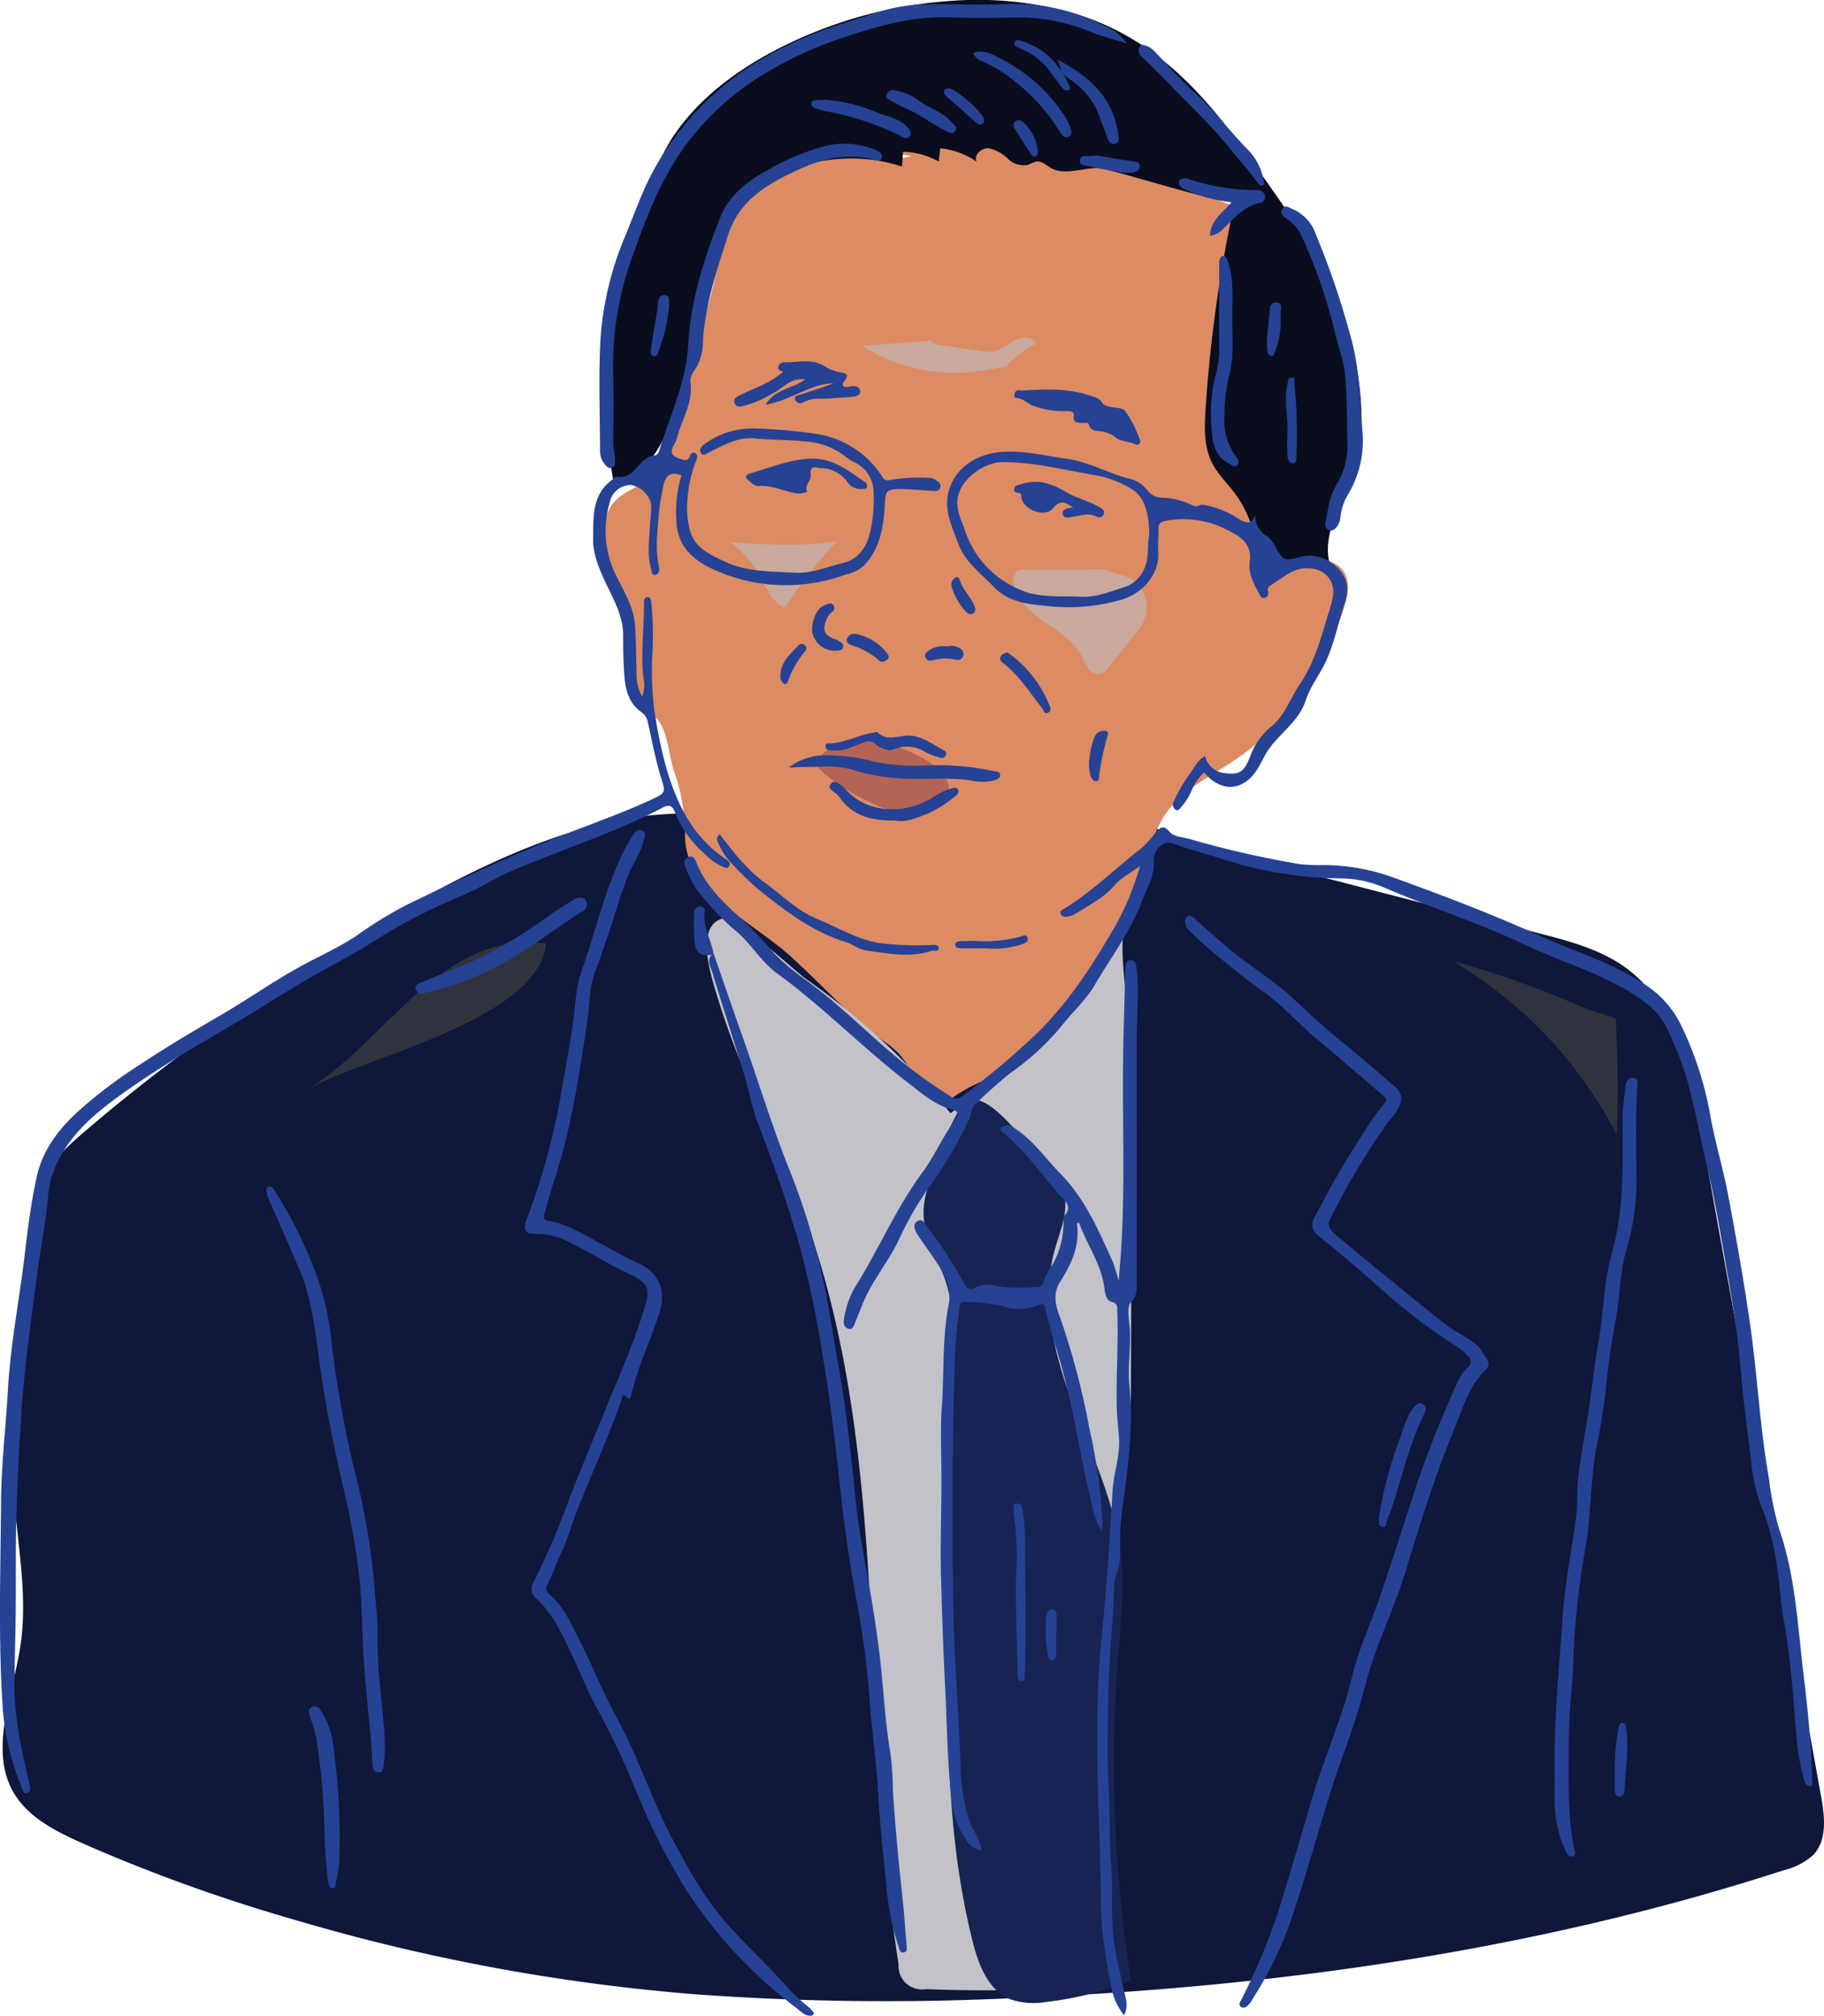 <svg xmlns="http://www.w3.org/2000/svg" width="283.311" height="312.964" viewBox="0 0 283.311 312.964"><g transform="translate(-890.897 -10445.471)"><path d="M904.258,10620.971c-2.547,2.177-5.113,4.473-6.635,7.456-3.658,7.169-2.079,18.619-3.185,26.6-.875,6.308-1.752,12.65-1.586,19.018.232,8.865,2.484,17.731,1.279,26.517-.795,5.795-3.084,11.432-2.8,17.274.436,8.938,7.851,11.849,14.937,14.934a263.1,263.1,0,0,0,30.4,10.772,304.57,304.57,0,0,0,62.242,11.563,409.3,409.3,0,0,0,48.84.616c40.76-1.639,81.558-7.326,120.356-19.928a10.193,10.193,0,0,0,4.459-2.346c2.177-2.324,1.752-5.979,1.186-9.113l-18.648-103.276c-1.673-9.264-3.867-19.413-11.371-25.1-3.986-3.02-8.967-4.339-13.809-5.592l-46.8-12.113c-4.959-1.284-9.984-2.594-14.432-5.135-2.81-1.605-5.351-3.683-8.289-5.036-5.768-2.658-12.426-2.273-18.748-1.668-11.234,1.076-22.259,3.207-33.429,4.667-6.663.871-13.485.3-20.1,1.489-18.992,3.407-38.472,16.093-54.419,26.429A278.62,278.62,0,0,0,904.258,10620.971Z" fill="#0f173a"/><path d="M1032.46,10469.724c-9.395,2.167-16.738-4.313-24.73,5.211-4.275,5.1-4.961,10.922-6.606,17.072-1.711,6.4-3.28,12.938-4.991,19.395a21.088,21.088,0,0,1-2.468,6.33c-3.02,4.57-8.534,3.213-8.867,9.927a23.762,23.762,0,0,0,1.549,8.194c.912,2.9,1.989,5.871,2.7,8.811.721,2.983-.508,6.333.682,9.2.751,1.811,2.6,2.225,3.594,3.714,1.287,1.92,1.5,5.215,2.189,7.416a29.82,29.82,0,0,1,1.786,9.9c-.225,8.914,10.325,13.632,16.19,18.881,4.19,3.75,7.986,7.914,12.27,11.566,1.545,1.317,3.523,2.328,4.853,3.849,1.892,2.163,2.81,4.613,5.222,6.435a2.878,2.878,0,0,0,1.746.74,3.143,3.143,0,0,0,1.584-.686c3.081-2.088,6.035-2.967,9.207-4.609,3.414-1.77,6.461-4.992,8.941-7.868a52.051,52.051,0,0,0,10.818-20.4c1.015-3.806,1.633-7.855,3.9-11.082,2.469-3.521,6.511-5.516,10.107-7.877a42.708,42.708,0,0,0,6.531-5.229,38.7,38.7,0,0,0,8.323-12.171c1.06-2.443,3.848-8.1,3.193-10.862-1.2-5.062-8.168-2.409-11.46-4.761-2.729-1.948-3.61-9.51-4.346-12.568a100.747,100.747,0,0,1-2.583-30.181c.188-2.827.537-5.769,2.083-8.143.308-.473.674-1.059.4-1.555a1.469,1.469,0,0,0-.817-.562c-19.346-7.538-39.067-12.458-60-9.822" fill="#dc8b63"/><path d="M1057.166,10447.383a54.594,54.594,0,0,0-18.948-1.745,68.929,68.929,0,0,0-26.229,7.288c-6.661,3.388-12.892,8.007-16.909,14.309a51.3,51.3,0,0,0-5.621,13.734c-3.658,12.894-5.728,26.548-3.191,39.707,2.817-.408,5.011-2.665,6.542-5.063,4.082-6.392,4.936-14.232,6.405-21.672s4.03-15.3,10.2-19.714c6.1-4.367,14.579-5.2,21.578-2.9l.168-2.292a12,12,0,0,1,5.545,1.513l.234-2.054a11.94,11.94,0,0,1,5.659,2.088c-.522-1.015.736-2.187,1.873-2.092a6.025,6.025,0,0,1,2.956,1.618,3.571,3.571,0,0,0,3.137.966,6.783,6.783,0,0,1,1.341-.531c.794-.089,1.446.564,2.137.966,2.2,1.28,4.964,0,7.513.047,1.508.026,20.931,6.186,21.15,5.188a216.879,216.879,0,0,0-4.55,32.182c-.184,2.823-.286,5.791.964,8.328.951,1.927,2.592,3.413,3.84,5.162,2.62,3.675,3.385,8.315,4.079,12.774a19.277,19.277,0,0,1,10.651-1.4c-1.875-4.9,1.606-10.014,3.31-14.975,1.873-5.452,1.578-11.433.452-17.086-2.488-12.484-9.212-21.545-16.365-31.652C1077.708,10459.656,1069.92,10451.046,1057.166,10447.383Z" fill="#0a0d1d"/><path d="M1015.864,10634.244c13.39,36.79,8.492,77.5,14.6,116.166a3.662,3.662,0,0,0,4.288,3.895,214.627,214.627,0,0,0,30.786-.953c-2.183-18.823-4.37-37.792-2.853-56.682.93-11.59,3.84-22.767,3.87-34.333.031-12.322.1-24.645.1-36.968.018-6.97.259-13.963-.35-20.895-.518-5.885-2.3-14.277.421-19.886a91.1,91.1,0,0,1-28.194,33.715,113.76,113.76,0,0,0-22.432-20.831c-1.979-1.392-10.89-9.885-12.86-9.416-4.708,1.121-1.63,9.816-.823,12.466C1005.946,10612.123,1011.724,10622.87,1015.864,10634.244Z" fill="#c2c2c8"/><path d="M1038.269,10658.709c-.274,2.364-.56,4.765-.62,7.23-.317,12.937.9,25.569.619,38.448-.312,14.2.222,28.533,3.668,42.375.906,3.64,2.39,7.672,5.855,9.106a11.407,11.407,0,0,0,5.632.422,49.818,49.818,0,0,0,13.126-3.334,216.67,216.67,0,0,1-1.957-50.6c.4-5.017.965-10.061.457-15.066-.834-8.225-4.508-15.841-7.422-23.578s-5.116-16.24-2.9-24.205c.831-2.988,2.277-6.1,1.343-9.055a12.009,12.009,0,0,0-3.095-4.424c-2.471-2.588-8.457-11.4-11.821-9.562-2.26,1.231-5.869,11.94-6.494,14.655-1.122,4.879.984,7.79,2.733,12.212C1039.422,10648.472,1038.873,10653.5,1038.269,10658.709Z" fill="#172453"/><path d="M1027.915,10560.734c6.865,1.6,14.753,6.762,7.458,10.866-4.8,2.7-19.111-6.692-17.726-8.037a12.236,12.236,0,0,1,4.07-2.979C1023.171,10560.047,1025.479,10560.166,1027.915,10560.734Z" fill="#863842" opacity="0.46"/><path d="M1016.677,10529.969a95.5,95.5,0,0,1-12.441-.344,15.592,15.592,0,0,1,4.681,5.234c1.037,1.889,1.894,4.2,3.921,4.936a69.673,69.673,0,0,1,8.066-10.276" fill="#c9a99b"/><path d="M1062.317,10533.889l-12.379.052a1.882,1.882,0,0,0-1.248.3,1.607,1.607,0,0,0-.39,1.382c.232,2.7,2.455,4.761,4.672,6.315s4.693,3,5.945,5.4a10.437,10.437,0,0,0,1.131,2.071,1.807,1.807,0,0,0,2.1.614,2.471,2.471,0,0,0,.723-.687l4.079-5.088a10.069,10.069,0,0,0,1.885-3.03,5.224,5.224,0,0,0-3.692-6.458" fill="#c9a99b"/><path d="M1035.411,10498.382l-10.594.788a26.427,26.427,0,0,0,15.561,4.156,52.524,52.524,0,0,0,6.77-.941,15.2,15.2,0,0,1,4.71-3.521c-.483-1.12-2.113-1.154-3.205-.61s-2.011,1.47-3.2,1.738a6.287,6.287,0,0,1-2.24-.044l-6.838-.962" fill="#c9a99b"/><path d="M938.462,10614.7c12-6.836,20.982-25.115,37.26-22.685C974.42,10603.911,947.545,10609.527,938.462,10614.7Z" fill="#2f333e"/><path d="M1137.138,10602.061a136.4,136.4,0,0,0-20.568-7.352,67.315,67.315,0,0,1,25.481,26.983q.279-9.056-.2-18.113" fill="#2f333e"/><path d="M996.737,10519.27c-2.015-.716-2.55.307-2.86,1.9a37.363,37.363,0,0,0-.626,3.945c-.241,2.792-.607,5.563,0,8.352.114.524-.04,1.194-.572,1.273-.571.085-.581-.655-.687-1.06-.627-2.395-.19-4.815-.1-7.227a23.074,23.074,0,0,0,.151-2.717,3.969,3.969,0,0,0-3.112-2.961,3.31,3.31,0,0,0-3.309,2.653,15.546,15.546,0,0,0,1.03,11.528c1.2,2.415,2.669,4.792,2.876,7.573.181,2.444.161,4.9.242,7.355a7.41,7.41,0,0,0,.843,3.725,4.6,4.6,0,0,0,.2-2.988c-.377-3.77.113-7.513.11-11.268,0-.459-.085-1.085.492-1.156.636-.08.588.566.659,1.009a48.172,48.172,0,0,1,.131,8.065,50.237,50.237,0,0,0,.292,8.2,74,74,0,0,0,1.74,8.675c1.641,5.846,4.129,11.246,9.474,14.756.384.252.669.56.474.989-.235.518-.662.3-1.062.139a9.95,9.95,0,0,1-2.974-2.171,16.679,16.679,0,0,1-4.4-6.251c-.413-1.119-.975-1.245-1.987-.713-6.518,3.43-13.5,5.763-20.3,8.52a51.933,51.933,0,0,0-6.723,3.073c-2.657,1.543-5.568,2.607-8.341,3.94a77.169,77.169,0,0,0-8.91,4.858c-3.005,1.964-6.2,3.592-9.328,5.352-4.508,2.539-8.826,5.412-13.3,8.021-5.725,3.339-11.459,6.688-16.842,10.533-3.9,2.783-7.708,5.851-9.995,10.313a14.546,14.546,0,0,0-1.632,5.425c-.355,4.258-1.214,8.438-1.763,12.665-.933,7.184-1.977,14.333-2.425,21.587-.4,6.422-.78,12.834-.835,19.267-.046,5.372.03,10.747-.116,16.114-.066,2.428-.094,4.862-.116,7.283a51.3,51.3,0,0,0,1.3,9.914c.286,1.515.657,3.011.986,4.518.12.552.367,1.311-.208,1.547-.724.3-.833-.6-1.01-1.034a38.7,38.7,0,0,1-2.866-11.944c-.734-10.773-.359-21.57-.272-32.354.047-5.785.738-11.571,1.069-17.354.4-7.054,1.787-13.954,2.61-20.937.473-4.021.989-8.057,1.851-12.006.888-4.067,3.271-7.262,6.378-10.128a75.064,75.064,0,0,1,9.667-7.315c4.066-2.691,8.267-5.185,12.484-7.638,4.13-2.4,8.037-5.16,12.222-7.479,3-1.661,6.158-3.021,9.015-4.947a64.171,64.171,0,0,1,7.607-4.683c8.817-4.3,17.735-8.364,26.908-11.859,3.832-1.461,7.68-2.885,11.4-4.63,2.068-.97,1.986-1.063,1.307-3.264-.857-2.779-1.391-5.66-2.035-8.5a2.5,2.5,0,0,0-.97-1.681c-2.127-1.465-2.58-3.665-2.732-6.058-.121-1.9-.171-3.826-.154-5.711.028-3.068-1.386-5.557-2.609-8.118-1.084-2.267-2.109-4.657-2.061-7.046.064-3.2-.263-6.8,2.9-9.134.246-.182.525-.555.731-.518,2.377.431,3.1-1.807,4.594-2.795a1.992,1.992,0,0,1,1.109-.479.91.91,0,0,0,.909-.712c1.664-5.454,4.2-10.636,4.526-16.5.384-6.882,2.45-13.43,4.978-19.78,1.3-3.276,4.019-5.543,7.136-7.206a37.459,37.459,0,0,1,8.73-3.761,12.486,12.486,0,0,1,8.3.523c.531.237,1.136.515.92,1.2-.222.705-.84.386-1.322.263-4-1.021-7.8-.168-11.41,1.476-4.757,2.168-9.331,4.67-11.1,10.14-1.754,5.42-3.564,10.819-3.954,16.579a7.8,7.8,0,0,1-1.39,4.66,2.524,2.524,0,0,0-.522,1.908c.368,2.975-1.28,5.434-2.016,8.124a4.749,4.749,0,0,1-.495,1.294c-.968,1.518-.1,2.014,1.208,2.4.541.158.873.129,1.129-.391.181-.367.421-.872.893-.612.489.267.288.811.117,1.247a20.254,20.254,0,0,0-1.31,5.808,13.448,13.448,0,0,0,.44,5.168c.82,2.581,3.14,3.577,5.291,4.6,3.453,1.636,7.188,1.544,10.935,1.745,2.745.147,5.016-.916,7.463-1.5,2.762-.657,3.96-2.954,4.4-5.58a22.219,22.219,0,0,0,.372-5.386,5.2,5.2,0,0,0-2.963-4.689,5.756,5.756,0,0,1-1.311-.81,11.26,11.26,0,0,0-6.556-2.423c-2.5-.268-5.044-.2-7.55-.46-2.71-.282-4.861,1.061-7.128,2.12-.443.206-.932.762-1.308.121-.325-.555.077-1.039.607-1.385a12.49,12.49,0,0,1,7.857-2.388,75.039,75.039,0,0,1,10.064.937,14.746,14.746,0,0,1,9.62,6.52,1.008,1.008,0,0,0,1.242.533,26.475,26.475,0,0,1,5.837-.339,1.95,1.95,0,0,1,1.3.356c.364.3.782.53.66,1.107-.137.646-.673.583-1.11.563-1.637-.072-3.271-.256-4.908-.275-2.391-.029-2.482.2-2.615,2.488-.192,3.287-.67,6.493-3,9.134-1.046,1.186-2.463,1.463-3.777,1.89a27.015,27.015,0,0,1-18.788-.588c-3.54-1.41-6.659-3.581-6.793-7.929A19.93,19.93,0,0,1,996.737,10519.27Z" fill="#264295"/><path d="M1067.977,10579.918c-1.359,1.031-2.929,1.8-3.946,2.98-1.712,1.993-3.935,3.1-6.06,4.427a2.337,2.337,0,0,1-.7.325c-.547.117-1.269.344-1.574-.183-.363-.625.417-.846.8-1.091,4.221-2.664,7.769-6.183,11.7-9.22a19.729,19.729,0,0,0,2.266-2.5c.648-.712,1.156-1.157,2.059-.078.7.843,2.04.854,3.111,1.143a150.522,150.522,0,0,0,17.127,3.91,28.09,28.09,0,0,0,3.859.147,32.7,32.7,0,0,1,10.984,2.033c7.636,2.775,15.234,5.659,22.618,9.017,5.327,2.422,11.01,4.079,15.957,7.36a15.581,15.581,0,0,1,5.593,5.98,53.086,53.086,0,0,1,4.792,14.584c.763,4.189,2.017,8.288,2.8,12.475,1.246,6.659,2.432,13.328,3.393,20.044,1.135,7.929,1.5,15.942,2.918,23.843a48.082,48.082,0,0,0,1.531,7.636c2.579,7.334,2.9,15.077,3.827,22.691.66,5.433,1.217,10.9,1.332,16.389.009.388.264.918-.4.926-.42.006-.667-.317-.806-.791a34.585,34.585,0,0,1-1.2-6.656c-.55-6.183-.891-12.381-2.033-18.5-.526-2.821-.579-5.729-1.093-8.554a38.34,38.34,0,0,0-2.339-8.88,25.167,25.167,0,0,1-1.609-7.192c-.564-4.534-1.2-9.065-1.569-13.618-.4-4.923-1.133-9.793-1.986-14.64-1.051-5.962-2-11.945-3.4-17.848-1.114-4.694-1.918-9.463-3.319-14.09a61.924,61.924,0,0,0-2.643-6.55c-1.308-3.027-3.833-4.714-6.522-6.287-4.953-2.9-10.47-4.523-15.626-6.971-7.189-3.411-14.794-5.829-22.1-8.981a17.432,17.432,0,0,0-6.609-1.351,60.621,60.621,0,0,1-17.9-2.871c-2.732-.891-5.537-1.561-8.239-2.577-1.408-.53-3.03,1.163-2.87,2.692.225,2.141-.948,3.945-1.647,5.858-1.8,4.932-4.972,9.11-7.6,13.578-1.262,2.144-3.191,3.889-4.762,5.857a40.07,40.07,0,0,1-8.176,7.622,71.2,71.2,0,0,0-5.518,4.905c-.728.645-.595,1.607-.986,2.38a62.855,62.855,0,0,1-6.181,10.448,50.465,50.465,0,0,0-4.868,8.541c-1.7,3.393-4.213,6.338-5.593,9.92-.349.906-.732,1.8-1.094,2.7-.194.482-.378,1.074-1.042.859-.726-.234-.752-.918-.634-1.545a13.945,13.945,0,0,1,1.714-4.924c3.674-5.817,6.348-12.233,10.443-17.774,1.945-2.633,3.21-5.633,5.121-8.255.62-.85.569-1.221-.671-1.57-2.611-.737-4.676-2.575-6.776-4.194-6.957-5.367-13.1-11.713-20.224-16.89-2.608-1.9-4.166-4.837-6.688-6.822a41.578,41.578,0,0,1-5.592-5.92,15.383,15.383,0,0,1-2.039-3.965,1.025,1.025,0,0,1,.615-1.4c.581-.213.941.3,1.131.8,1.365,3.569,4.022,6.1,6.755,8.607a58.231,58.231,0,0,1,4.846,5c2.016,2.351,4.607,4.086,7.066,5.962,4.208,3.211,7.942,6.988,12.007,10.371a73.563,73.563,0,0,0,8.826,6.437,1.445,1.445,0,0,0,1.927-.078,129.672,129.672,0,0,0,11.432-9.627c5.131-5.016,8.975-11.019,12.509-17.227A43.42,43.42,0,0,0,1067.977,10579.918Z" fill="#264295"/><path d="M1064.637,10644.333c1.257-12.128.489-24.261.737-36.377.082-4,.213-8,.3-12,.016-.664.078-1.376.861-1.4.8-.023.826.741.9,1.354.443,3.721-.014,7.443,0,11.166q.05,18.684,0,37.37c0,1.108.181,2.151-.866,3.189-.59.586-.4,2.146-.272,3.231.39,3.3-.314,6.593.04,9.889.743,6.913-.469,13.708-1.3,20.525-.266,2.2-.073,4.409-.234,6.618-.1,1.333-.832,2.385-.87,3.771-.161,5.9-.832,11.778-.91,17.672-.064,4.79-.214,9.606.1,14.38.235,3.608.01,7.218.329,10.8.374,4.205-.111,8.442.5,12.616.42,2.89,1.182,5.729,1.8,8.587a3.673,3.673,0,0,1-.251,2.635,9.5,9.5,0,0,1-2.08-5,64.334,64.334,0,0,1-1.54-12.5c-.014-8.349-.572-16.692-.547-25.046a154.854,154.854,0,0,1,.635-15.892c.8-7.587,1.293-15.21,1.723-22.833.157-2.783,1.183-5.506,1.017-8.32-.092-1.577-.308-3.134-.349-4.736-.126-4.989.277-9.97.074-14.953-.025-.628.156-1.2-.863-1.479s-1.048-1.66-1.184-2.506c-.576-3.6-2.718-6.5-3.922-9.848-.162.141-.3.209-.289.258.465,3.33-.843,6.211-2.548,8.858-1.277,1.984-.79,3.733-.094,5.624a115.642,115.642,0,0,1,4.588,17.371,85.574,85.574,0,0,1,2.005,14.177,5.407,5.407,0,0,1-.135,1.547c-1.161-1.688-1.4-3.653-1.847-5.559-1.585-6.691-2.556-13.522-4.43-20.142-.812-2.864-1.758-5.692-2.442-8.595-.187-.794-.3-1.082-1.307-.611a7.785,7.785,0,0,1-5.424.049,28.575,28.575,0,0,0-5.765-.6c-.891-.063-.815.756-.871,1.2-.291,2.291-.6,4.592-.676,6.9-.431,12.9-.489,25.8-.281,38.7.133,8.208.811,16.407,1.14,24.614a30.045,30.045,0,0,0,1.347,9.111c.549,1.525,1.686,2.816,1.9,4.633a3.559,3.559,0,0,1-2.587-2.022,13.112,13.112,0,0,1-2.06-5.892c-.653-5.836-.687-11.7-.991-17.554-.3-5.752-.493-11.507-.639-17.261-.121-4.709.049-9.424.07-14.137.018-4.055-.215-8.126.066-12.161.368-5.277.044-10.6,1.069-15.839.494-2.52-.682-4.638-2.022-6.646-.94-1.411-1.953-2.773-2.88-4.193-.435-.667-.753-1.581.1-2.039.8-.432,1.067.453,1.524,1.021a66.641,66.641,0,0,1,5.784,8.909,1.078,1.078,0,0,0,1.463.511c1.5-.966,3.027-.354,4.506-.176a46.913,46.913,0,0,0,5.293,0,.825.825,0,0,0,.894-.68,9.2,9.2,0,0,1,1.252-2.47,13.162,13.162,0,0,0,1.9-7.169,1.227,1.227,0,0,1,.133-.746c1.344-1.479.052-2.31-.765-3.262-2.894-3.377-5.515-7-8.958-9.882-.379-.316-.175-.479.116-.68.758-.523,1.36-.106,1.978.291,2.86,1.836,4.722,4.657,7.046,7.023,3.826,3.895,5.881,8.747,8.069,13.558A24.26,24.26,0,0,1,1064.637,10644.333Z" fill="#264295"/><path d="M1108.537,10615.951c-.126,1.893-1.445,2.894-2.32,4.124a113.126,113.126,0,0,0-8.794,14.824c-.49.974.472,1.888,1.1,2.415q8.281,6.91,16.716,13.636c1.546,1.233,3.4,2.04,4.974,3.286.8.637,1.067,1.594,1.721,2.313a1.263,1.263,0,0,1-.266,1.579c-2.62,2.541-3.559,5.98-4.882,9.188-2.984,7.226-5.29,14.687-7.578,22.16-1.337,4.368-3.237,8.562-4.777,12.871-.812,2.271-1.433,4.613-2.072,6.941-1.35,4.911-3.3,9.619-4.823,14.472-1.81,5.788-3.413,11.645-5.331,17.4a58.737,58.737,0,0,1-6.812,14.777,3.486,3.486,0,0,1-.321.528c-.354.354-.751.889-1.266.666-.726-.315-.23-.9-.029-1.319a98.71,98.71,0,0,0,5.79-13.923q2.572-8.389,5.008-16.82c1.2-4.179,2.854-8.225,4.251-12.349a65.84,65.84,0,0,0,2.007-6.62c1.011-4.5,3.032-8.625,4.49-12.955,1.822-5.409,3.554-10.85,5.324-16.277a168.847,168.847,0,0,1,6.685-16.91,6.884,6.884,0,0,1,1.5-2.131,1.122,1.122,0,0,0,.041-1.831,6.852,6.852,0,0,0-1.37-1.234,91.427,91.427,0,0,1-12.242-9.3c-3.139-2.8-6.361-5.52-9.636-8.163a2.027,2.027,0,0,1-.537-2.839,141.243,141.243,0,0,1,7.656-13.177,34.626,34.626,0,0,1,3.2-4.51c.495-.521.235-.827-.136-1.144-3.556-3.042-7.09-6.11-10.69-9.1-2.645-2.2-4.859-4.858-7.682-6.862-2.136-1.518-4.2-3.144-6.231-4.8a59.349,59.349,0,0,1-5.643-4.978,1.694,1.694,0,0,1-.5-.742c-.088-.483-.26-1.09.262-1.419.495-.312.854.13,1.2.44,1.521,1.375,3.069,2.719,4.617,4.063,3.384,2.939,7.292,5.188,10.584,8.236,2.437,2.257,4.835,4.553,7.441,6.627,2.532,2.016,4.961,4.162,7.428,6.259C1107.49,10614.108,1108.51,10614.793,1108.537,10615.951Z" fill="#264295"/><path d="M1017.324,10758.006c-.144.421-.37.455-.741.417-.853-.088-1.368-.727-1.965-1.174a71.47,71.47,0,0,1-17.083-18.283,97.838,97.838,0,0,1-7.92-15.646,121.015,121.015,0,0,0-5.853-12.342c-1.507-2.681-2.628-5.577-3.94-8.369-1.5-3.2-2.955-6.438-5.6-8.929a1.971,1.971,0,0,1-.362-2.732,112.569,112.569,0,0,0,5.477-12.853c1.981-5.011,4.046-9.988,6.085-14.976,1.86-4.551,3.875-9.041,5.311-13.755.045-.148.112-.289.16-.436,1.083-3.346.832-4.254-2.363-5.726-3.143-1.448-6.03-3.348-9.154-4.822a10.7,10.7,0,0,0-5.319-1.338c-1.594.095-1.934-.644-1.384-2.166a107.858,107.858,0,0,0,5.237-18.832c.652-3.9,1.43-7.778,1.981-11.689.393-2.795.428-5.646,1.4-8.335,2.494-6.9,3.884-14.205,7.713-20.609.39-.652.833-1.226,1.506-1.03.937.272.447,1.079.318,1.706-.367,1.786-1.5,3.234-2.194,4.885-1.413,3.379-2.307,6.911-3.521,10.344-.582,1.643-1.1,3.311-1.743,4.931-1,2.541-.865,5.251-1.264,7.88-1.279,8.428-2.531,16.857-5.246,24.985-.52,1.558-.9,3.163-1.378,4.734-.178.582-.222,1,.527,1.139,2.822.512,5.247,1.948,7.716,3.3,2.125,1.161,4.236,2.366,6.436,3.369,3.256,1.483,4.236,4.414,3.13,7.752-1.406,4.243-3.335,8.3-4.361,12.675-.074.312-.293.77-.544.461-.889-1.094-.839-.011-.984.4-2.033,5.721-4.555,11.242-6.8,16.874-.875,2.192-1.473,4.49-2.486,6.64-.764,1.621-1.369,3.315-2.141,4.932-.315.662-.317,1.126.236,1.59,2.2,1.847,3.315,4.456,4.568,6.9,2.087,4.065,3.755,8.339,5.961,12.358,3.272,5.964,5.319,12.493,8.482,18.513,2.515,4.785,5.1,9.5,8.756,13.572,3.155,3.513,6.641,6.7,9.737,10.266a33.366,33.366,0,0,0,2.949,2.636A6.979,6.979,0,0,1,1017.324,10758.006Z" fill="#264295"/><path d="M1085.865,10525.451a3.679,3.679,0,0,0,1.938,3.331,1.656,1.656,0,0,1,.331.323c.979.984,1.42,2.887,2.448,3.154s2.488-.594,3.849-.522c3.155.163,6.846,2.979,5.4,7.188-1.016,2.962-1.586,6.048-2.854,8.948-.956,2.186-2.53,4.057-3.248,6.289-1.01,3.137-3.691,4.88-5.53,7.313-.82,1.085-1.313,2.327-2.03,3.459-2.145,3.384-5.6,3.645-8.251.46a8.155,8.155,0,0,0-2.015,3.015,9.393,9.393,0,0,1-1.4,2.2c-.294.351-.567.895-1.1.52a1.007,1.007,0,0,1-.156-1.293,23.469,23.469,0,0,1,2.3-4.007c.785-.967,1.22-2.279,2.544-2.953a3.392,3.392,0,0,0,3.072,2.626c2.206.3,2.968-.148,3.909-2.566a10.735,10.735,0,0,1,3.1-4.5c2.34-1.849,3.111-4.544,4.656-6.8,2.51-3.673,3.431-7.953,4.758-12.08a11.255,11.255,0,0,0,.388-1.8,3.583,3.583,0,0,0-3.223-3.984c-2.769-.459-4.485,1.337-6.487,2.581-.3.188-.571.419-.431.883a.768.768,0,0,1-.426,1.038c-.637.224-.807-.415-.994-.751-.828-1.489-1.645-3.078-1.408-4.8.34-2.458-.946-3.656-2.879-4.65a14.832,14.832,0,0,0-10.111-1.746c-.814.171-1.191.362-1.173,1.226.027,1.235-.117,2.478-.042,3.709.207,3.449-2.6,6.507-5.836,7.346a29.282,29.282,0,0,1-10.214,1.061c-3.343-.325-6.9-.382-9.453-3.048-2.015-2.1-4.522-3.9-5.558-6.734-.917-2.516-2.2-5.051-1.553-7.872.876-3.8,4.339-6.165,8.571-6.395,3.372-.183,6.627.633,9.932,1.1,3.51.5,6.518,2.348,9.89,3.144a4.809,4.809,0,0,1,2.573,1.793,2.962,2.962,0,0,0,2.336,1.087,11.689,11.689,0,0,1,4.693,1.214c.61.358,1-.2,1.587-.115a14.4,14.4,0,0,1,5.387,2.1C1084.171,10526.534,1085.093,10527.245,1085.865,10525.451Zm-16.464,3.147c.033-3.458-.836-6.02-2.553-7.077a15.828,15.828,0,0,0-5.648-2.243c-4.846-.782-9.608-2.084-14.6-2.063-2.665.011-6.132,2.355-6.854,5.114-.549,2.1.482,3.839,1.078,5.63a15.061,15.061,0,0,0,8.594,9.1c2.93,1.3,6.25.9,9.408,1.064,2.284.121,4.419-.786,6.556-1.442a5.036,5.036,0,0,0,3.081-2.542C1069.482,10532.245,1069.02,10530.232,1069.4,10528.6Z" fill="#264295"/><path d="M1001.711,10593.435c1.525,4.39,3.026,8.786,4.582,13.164,2.4,6.753,4.478,13.609,7.134,20.288a107.4,107.4,0,0,1,5.658,18.87c.743,3.767,1.283,7.563,1.97,11.327,1.264,6.925,2.006,13.89,2.7,20.88.406,4.078,1.146,8.129,1.874,12.175.871,4.845,1.655,9.705,2.149,14.615.437,4.336.685,8.7,1.436,13a51.46,51.46,0,0,1,.375,5.693c.345,5.641.9,11.263,1.505,16.881.26,2.4.423,4.8.615,7.207.031.391.172.9-.366,1.051-.689.193-.722-.458-.863-.845a41.2,41.2,0,0,1-1.952-9.937c-.484-4.691-.978-9.389-1.247-14.1-.276-4.829-.98-9.611-1.326-14.431a133.492,133.492,0,0,0-1.978-15.11q-1.494-7.947-2.387-15.984c-.818-7.44-1.645-14.875-2.921-22.27a158.543,158.543,0,0,0-3.687-17.457c-1.809-6.2-3.935-12.31-6.273-18.345-.994-2.565-1.468-5.328-2.277-7.972-1.6-5.233-3.309-10.437-4.881-15.681-.255-.851-.947-1.821-.1-2.769Z" fill="#264295"/><path d="M1065.933,10452.226c-2.069-.65-3.785-1.076-5.412-1.727a30.023,30.023,0,0,0-12.137-2.326c-3.2.093-6.416.142-9.615-.008-6-.281-11.61,1.368-17.188,3.245a58.156,58.156,0,0,0-13.079,6.228,42.147,42.147,0,0,0-10.6,9.72c-4.386,5.688-6.778,12.262-9.12,18.908a49.363,49.363,0,0,0-2.636,17.588c.067,3.358.045,6.72-.007,10.078-.017,1.047.274,2.039.312,3.065.017.478-.038.977-.592,1.13-.479.133-.756-.27-1.02-.57a3.17,3.17,0,0,1-.743-2.143c-.011-5.736-.239-11.486.064-17.207a49.833,49.833,0,0,1,3.909-16.237c1.689-4.119,3.12-8.339,5.559-12.136a45.744,45.744,0,0,1,14.2-14.36,60.572,60.572,0,0,1,14.579-6.539c1.966-.6,3.9-1.321,5.873-1.88a27.272,27.272,0,0,1,7.48-.939c3.878.007,7.762.145,11.632-.033a30.428,30.428,0,0,1,14.752,3.269A7.667,7.667,0,0,1,1065.933,10452.226Z" fill="#264295"/><path d="M1132.391,10721.408c-.2-8.423.673-16.795,1.246-25.181.34-4.977,1.333-9.869,2.021-14.8.307-2.2.127-4.41.378-6.622.36-3.171.98-6.3,1.479-9.436.612-3.852.992-7.733,1.665-11.577.795-4.544.811-9.279,2.062-13.675,2-7.036,1.689-14.129,1.692-21.248,0-1.561.288-3.075.412-4.613.054-.678.357-1.588,1.29-1.422s.575.977.541,1.647c-.259,5.089-.1,10.182-.1,15.273a37.414,37.414,0,0,1-1.633,10c-.928,3.344-.926,6.813-1.518,10.2-.5,2.883-1.031,5.769-1.343,8.675a97.3,97.3,0,0,1-1.508,10.509c-1.2,5.45-.947,11.041-1.893,16.521a121.393,121.393,0,0,0-1.894,17.452c-.109,4.091-.7,8.173-.717,12.261-.028,5.668-.252,11.363.789,16.991.081.438.478,1.115-.272,1.322-.658.183-.834-.5-1.04-.937a17.6,17.6,0,0,1-1.649-6.851C1132.341,10724.4,1132.391,10722.9,1132.391,10721.408Z" fill="#264295"/><path d="M949.555,10699.531c-.117,5.466.787,10.444,1.069,15.468a23.152,23.152,0,0,1-.139,4.536c-.073.519-.08,1.158-.772,1.117-.633-.037-.948-.574-.98-1.2-.076-1.481-.118-2.959-.268-4.441-.489-4.851-1.009-9.707-1.222-14.574-.162-3.688-.172-7.367-.654-11.05a117.51,117.51,0,0,0-2.2-12.267c-1.551-6.443-2.829-12.928-3.773-19.486-.752-5.223-1.2-10.517-3.374-15.437-1.55-3.515-3.063-7.044-4.593-10.567a2.462,2.462,0,0,1-.238-.57c-.073-.48-.335-1.135.215-1.359.46-.188.761.4,1.022.78a68.561,68.561,0,0,1,5.868,11.516,43.453,43.453,0,0,1,2.906,12.069,169.517,169.517,0,0,0,3.469,19.389,110.782,110.782,0,0,1,3.057,17.117C949.216,10693.693,949.539,10696.808,949.555,10699.531Z" fill="#264295"/><path d="M1102.489,10512.144a16.182,16.182,0,0,1-2.273,10.2,8.463,8.463,0,0,0-1.119,3.5,2.689,2.689,0,0,1-.663,1.531c-.325.366-.714.623-1.223.35a.914.914,0,0,1-.451-1.064c.427-2.051.615-4.16,1.771-6.015a11.334,11.334,0,0,0,1.638-6.474c-.088-3.55-.014-7.1-.368-10.643-.236-2.366-1.175-4.571-1.665-6.883a82.037,82.037,0,0,0-4.857-14.058,6.605,6.605,0,0,0-2.449-3.1c-.564-.379-1.215-.815-.727-1.606.432-.7,1.005-.157,1.5.023a6.617,6.617,0,0,1,3.731,4.093,127.6,127.6,0,0,1,5.5,16.293C1102.059,10502.9,1102.177,10507.508,1102.489,10512.144Z" fill="#264295"/><path d="M1049.579,10506.121c3.568-.239,7.126-.4,10.582.761.728.245,1.438.352,1.909,1.108.331.532,1.075.594,1.666.714.705.143,1.621.077,1.989.658a18.448,18.448,0,0,1,2.245,4.469.514.514,0,0,1-.757.617c-1.042-.513-2.307-.329-3.253-1.233a4.277,4.277,0,0,0-1.995-.754c-.778-.17-1.656.036-1.949-1.1-.1-.4-.747-.153-1.14-.223-.63-.109-1.375.024-1.177-1.105.118-.672-.621-.762-1.114-.727a13.626,13.626,0,0,1-5.181-.831c-.964-.306-1.612-1.254-2.745-1.214-.235.01-.238-.545-.126-.815C1048.72,10505.989,1049.17,10505.988,1049.579,10506.121Z" fill="#264295"/><path d="M1012.507,10503.2c-.252-.219-.844-.187-.719-.777a.91.91,0,0,1,.917-.7c2.12.056,4.315-.662,6.328.639a6.762,6.762,0,0,0,1.98.835c.919.232,2.148.121.9,1.591-.256.3-.111.843.533.778.3-.031.6-.155.9-.157.544,0,1.093.157,1.147.779.057.667-.587.815-1.044.873-1.168.146-2.354.146-3.527.26-1.407.135-2.866-.169-4.205.6a.863.863,0,0,1-1.314-.39c-.238-.708.523-.669.873-.792,1.687-.595,3.4-1.113,5.076-1.75-3.685.047-6.594,2.676-10.534,3.306,1.518-2.47,4.222-2.483,6.139-3.911-2.061-.319-3.228,1.14-4.642,1.933a18.41,18.41,0,0,1-5.037,2.209c-.576.125-1.079.117-1.283-.48s.2-.887.727-1.155C1007.985,10505.732,1010.483,10505.017,1012.507,10503.2Z" fill="#264295"/><path d="M982.075,10585.815a1.247,1.247,0,0,1-.686,1.137c-4.909,3.069-9.4,6.788-14.682,9.28a48.785,48.785,0,0,1-9.719,3.37c-.689.161-1.3.218-1.511-.535-.2-.719.468-.884.995-1.113,3.01-1.319,6.128-2.367,9.083-3.83a75.521,75.521,0,0,0,10.508-6.405c1.292-.927,2.642-1.776,4-2.605C981.05,10584.51,982.048,10584.894,982.075,10585.815Z" fill="#264295"/><path d="M1082.319,10494.318c-.081,3.2.294,6.158-.4,9a28.361,28.361,0,0,0-.839,6.857,9.331,9.331,0,0,0,1.826,6.226c.363.442.541.984.072,1.376-.443.369-.81-.145-1.214-.349-2.184-1.1-2.537-3.235-2.67-5.241a24.642,24.642,0,0,1,.672-8.712,14.263,14.263,0,0,0,.505-4.115c-.029-3.976-.01-7.951-.009-11.928,0-.36,0-.723.012-1.084.011-.477.095-1.07.569-1.145.553-.087.669.568.809.979C1082.592,10488.931,1082.268,10491.782,1082.319,10494.318Z" fill="#264295"/><path d="M941.282,10729.411a101.753,101.753,0,0,0-1.314-14.383,24.141,24.141,0,0,0-1.018-3.232c-.189-.561-.158-1.051.429-1.3a1,1,0,0,1,1.306.477,12.3,12.3,0,0,1,1.975,5.612,102.464,102.464,0,0,1,.953,17.637,23.852,23.852,0,0,1-.528,3.484c-.066.356.026.957-.576.919-.49-.031-.578-.5-.634-.932A73.282,73.282,0,0,1,941.282,10729.411Z" fill="#264295"/><path d="M1013.412,10564.649a9.2,9.2,0,0,1,5.473-1.906,26.882,26.882,0,0,1,7.747.976,30.854,30.854,0,0,0,8.266.58,42.534,42.534,0,0,1,10.421.908c.39.072.9-.006.919.586.019.527-.455.651-.822.8a7.273,7.273,0,0,1-3.8.027c-3.557-.479-7.117-.084-10.666-.274a31.893,31.893,0,0,1-7.694-1.369c-2.438-.751-4.91-.405-7.373-.433C1015.2,10564.536,1014.509,10564.6,1013.412,10564.649Z" fill="#264295"/><path d="M1002.651,10574.963c2.154,2.777,4.245,5.547,7.058,7.563,2.654,1.9,4.98,4.351,8.04,5.59,3.411,1.381,6.587,3.442,10.362,3.844a53.248,53.248,0,0,0,7.223.261c.488-.014,1.276-.212,1.348.389.093.775-.692.346-1.1.48-3.368,1.115-6.7.425-10.059-.031-1.219-.165-2.123-.977-3.241-1.318-4.444-1.358-8.154-3.935-11.786-6.757a43.742,43.742,0,0,1-6.678-6.283,12.412,12.412,0,0,1-1.5-2.684C1002.114,10575.6,1002.394,10575.348,1002.651,10574.963Z" fill="#264295"/><path d="M1068.411,10452.442a3.3,3.3,0,0,1,1.652.834c2.147,2.212,4.185,4.563,6.451,6.618,2.946,2.673,5.3,5.832,8.048,8.658a8.908,8.908,0,0,1,2.6,4.944c.044.3.231.663-.17.781-.277.082-.542-.1-.749-.395-1.382-1.972-3.024-3.735-4.527-5.609-2.8-3.492-6.109-6.488-9.171-9.724-1.405-1.485-2.885-2.9-4.352-4.328a1.11,1.11,0,0,1-.315-1.375C1067.994,10452.584,1068.135,10452.411,1068.411,10452.442Z" fill="#264295"/><path d="M1018.182,10518.155c-.93-.284-1.526-.2-1.361,1.092.114.885-1.068,1.566-.549,2.586a3.3,3.3,0,0,1-1.627.238c-1.984-.3-3.816-1.317-5.929-1.13-.561.05-1.267-.6-1.766-1.08-.405-.389-.065-.732.414-.866,3.03-.852,5.869-2.116,9.175-2.3,3.7-.211,6.015,1.833,8.661,3.582a.717.717,0,0,1,.359.781c-.1.4-.489.318-.772.315a2.389,2.389,0,0,1-2.246-1.028A5.1,5.1,0,0,0,1018.182,10518.155Z" fill="#264295"/><path d="M1078.858,10482.075c.027-2.437,1.986-3.579,3.368-5.268a20.347,20.347,0,0,1-7.243-1.906c-.6-.254-1.12-.637-.953-1.2s.822-.647,1.444-.448a33.577,33.577,0,0,0,10.739,1.729,1.092,1.092,0,0,1,1.165,1.017.874.874,0,0,1-.792.977c-2.453.481-3.906,2.352-5.594,3.908A3.445,3.445,0,0,1,1078.858,10482.075Z" fill="#264295"/><path d="M1105.043,10681.193a63.08,63.08,0,0,1,3.112-11.932c.666-1.772,1.088-3.647,2.277-5.2.374-.486.82-.924,1.41-.618.687.355.537.988.239,1.6-2.1,4.318-3.266,8.96-4.666,13.521-.3.981-.674,1.944-1.068,2.894-.17.409,0,1.232-.811,1.041C1104.843,10682.341,1105.239,10681.623,1105.043,10681.193Z" fill="#264295"/><path d="M1030.011,10572.873c-3.636.049-6.685-.668-8.747-3.672-.057-.084-.148-.145-.212-.225-.484-.6-1.89-1.034-.992-1.932.521-.521,1.6.33,2.183.979,3.8,4.271,10.088,3.57,13.584,1.207a10.566,10.566,0,0,1,2.921-1.371c.355-.106.735-.22.942.205a.726.726,0,0,1-.325.938,18.925,18.925,0,0,1-3.983,2.615C1033.586,10572.327,1031.8,10573.227,1030.011,10572.873Z" fill="#264295"/><path d="M1050.069,10686.512c.1,6.252.19,12.5-.006,18.757-.015.485.143,1.258-.529,1.247-.521-.008-.594-.741-.6-1.275-.087-5.352-.347-10.694-.19-16.058a40.191,40.191,0,0,0-.355-8.431,3.936,3.936,0,0,1-.04-.921c.02-.368-.2-.851.488-.915.584-.054.767.366.826.727a33.844,33.844,0,0,1,.394,3.489C1050.12,10684.255,1050.069,10685.385,1050.069,10686.512Z" fill="#264295"/><path d="M1042.049,10453.7c1.726-.632,3.145.276,4.476.98a25.661,25.661,0,0,1,10.113,9.427,1,1,0,0,1,.16.261c.175.762.928,1.772.237,2.243-.887.6-1.383-.5-1.828-1.161a29.033,29.033,0,0,0-6.727-7.371,21.449,21.449,0,0,0-4.938-3.062A2.269,2.269,0,0,1,1042.049,10453.7Z" fill="#264295"/><path d="M1018.975,10460.958a25.45,25.45,0,0,1,7.971,1.895c1.513.714,3.28.839,4.578,2.062.519.49,1.086,1,.685,1.674-.445.75-1.155.124-1.608-.1a42.72,42.72,0,0,0-11.348-3.727,1.785,1.785,0,0,1-.454-.079c-.7-.344-1.994-.279-1.886-1.209C1017,10460.741,1018.213,10461.157,1018.975,10460.958Z" fill="#264295"/><path d="M1029.139,10561.984a4.907,4.907,0,0,1-2.372-1.059,1.521,1.521,0,0,0-1.666-.183c-1.636.535-3.172,1.485-5.016,1.228-.424-.059-.861.021-.943-.535-.107-.722.488-.528.829-.548,2.274-.127,4.278-1.3,6.494-1.646.247-.038.611-.174.728-.063,1.357,1.29,2.844.666,4.4.519,2.253-.214,4.015,1.3,5.912,2.267a.565.565,0,0,1,.289.782.654.654,0,0,1-.9.344,11.592,11.592,0,0,1-2.3-.854,5.1,5.1,0,0,0-4.709-.486C1029.633,10561.834,1029.387,10561.905,1029.139,10561.984Z" fill="#264295"/><path d="M1055.762,10456.571c-.156-.516-.311-1.029-.553-1.832,5.01,2.677,8.661,6,9.376,11.646.064.5.223,1.288-.519,1.419-.571.1-1-.341-1.2-.977-.306-.974-.737-1.907-1.056-2.877a11.561,11.561,0,0,0-5.026-6.342,5.54,5.54,0,0,1-.775-.726Z" fill="#264295"/><path d="M1029.5,10459.454a8.425,8.425,0,0,1,4.206,1.721c1.646,1.144,3.681,1.7,5.02,3.284.307.365.943.655.571,1.276-.431.719-1.1.267-1.517.055-2.067-1.044-3.915-2.476-6.036-3.435a21.877,21.877,0,0,1-2.461-1.267c-.31-.189-.974-.288-.624-1C1028.908,10459.582,1029.272,10459.432,1029.5,10459.454Z" fill="#264295"/><path d="M1047.356,10546.754c.225.165.476.339.718.525a18.237,18.237,0,0,1,5.722,7.459c.2.475.535,1.026-.06,1.37-.619.357-.731-.364-.98-.683-1.894-2.41-3.517-5.049-5.99-6.966-.3-.235-.676-.545-.463-1.04C1046.488,10546.992,1046.913,10546.9,1047.356,10546.754Z" fill="#264295"/><path d="M1141.733,10720.14a31.236,31.236,0,0,1,.567-6.415c.077-.354.12-.765.6-.751s.5.43.556.786c.516,3.229-.086,6.43-.245,9.641-.023.441-.179,1.01-.769,1-.746-.014-.67-.7-.7-1.169C1141.694,10722.2,1141.733,10721.171,1141.733,10720.14Z" fill="#264295"/><path d="M1090.85,10512.824c.19-2.6-.617-5.2.034-7.8.1-.4,0-.871.559-.916.71-.059.462.539.5.879a75.958,75.958,0,0,1,.31,11.175c-.012.478.139,1.2-.579,1.208-.589.008-.777-.67-.806-1.157C1090.8,10515.087,1090.85,10513.954,1090.85,10512.824Z" fill="#264295"/><path d="M1020.641,10546.5a3.579,3.579,0,0,1-3.572-2.837c-.153-1.415.426-3.71,2.053-4.295.446-.161.937-.4,1.242.094a.778.778,0,0,1-.3,1.08,2.365,2.365,0,0,0-.843,1.268c-.584,1.523-.273,2.232,1.221,2.866.189.08.435.078.578.2.324.28.894.377.841.972C1021.819,10546.324,1021.495,10546.487,1020.641,10546.5Z" fill="#264295"/><path d="M1060.947,10469.572c2.015.328,4.031.651,6.045.986.442.073.945.066.919.76-.022.612-.5.778-.908.9a6.427,6.427,0,0,1-2.862-.163c-1.466-.209-2.923-.494-4.371-.81-.492-.107-1.266-.064-1.13-.932.13-.829.848-.558,1.364-.62a7.684,7.684,0,0,1,.925-.007Z" fill="#264295"/><path d="M994.846,10492.916a27.853,27.853,0,0,1-1.706,7.232c-.09.286-.227.769-.735.61-.523-.162-.474-.65-.416-1.035.266-1.77.575-3.532.867-5.3a10.443,10.443,0,0,0,.211-1.36c.027-.8.057-1.781,1.02-1.777C995.117,10491.291,994.723,10492.355,994.846,10492.916Z" fill="#264295"/><path d="M1001.448,10593.694c-1.747.367-2.542-.355-2.669-2.124a36.293,36.293,0,0,1-.072-4.323.938.938,0,0,1,.944-1.008c.364,0,.786.235.716.66-.388,2.358.942,4.35,1.343,6.535Z" fill="#264295"/><path d="M1089.825,10495.1a12.868,12.868,0,0,1-.9,4.981c-.106.27-.124.665-.536.648-.44-.018-.592-.358-.638-.741-.263-2.227.314-4.409.371-6.622a.977.977,0,0,1,1.209-.919c.643.151.578.718.506,1.261A10.748,10.748,0,0,0,1089.825,10495.1Z" fill="#264295"/><path d="M1060.051,10564.153a13.142,13.142,0,0,1,.67-3.767c.187-.623.462-1.242,1.268-1.4.724-.142,1.227-.02.92.8a39.453,39.453,0,0,0-1.266,5.978c-.072.351.044.967-.505.988-.519.021-.749-.552-.885-.937A7.286,7.286,0,0,1,1060.051,10564.153Z" fill="#264295"/><path d="M1056.007,10456.883c.237.45.505.889.7,1.356.161.389.706.89.177,1.209-.488.294-.912-.193-1.23-.635-.66-.92-1.368-1.8-2.026-2.725a11.078,11.078,0,0,0-4.308-3.117c-.39-.2-1.041-.341-.81-.925.212-.539.751-.274,1.206-.154a10.827,10.827,0,0,1,6.046,4.68Z" fill="#264295"/><path d="M1023.662,10543.862a8.117,8.117,0,0,1,4.95,2.943c.312.334.488.783.089,1.08-.336.25-.874.537-1.273.12a11.293,11.293,0,0,0-4.118-2.308c-.376-.158-1.134-.393-.853-1.064A1.313,1.313,0,0,1,1023.662,10543.862Z" fill="#264295"/><path d="M1043.946,10592.7c-1.289,0-2.578,0-3.867,0-.385,0-.8-.131-.812-.543s.412-.549.8-.556c.928-.017,1.859-.072,2.783-.013a21.243,21.243,0,0,0,6.546-.7c.419-.1.9-.5,1.1.228.17.626-.369.756-.785.934A14.013,14.013,0,0,1,1043.946,10592.7Z" fill="#264295"/><path d="M1043.749,10464.053a.629.629,0,0,1-.3.66.614.614,0,0,1-.832-.121q-2.421-2.128-4.837-4.264a.691.691,0,0,1-.19-.841c.122-.273.4-.293.657-.3C1039.32,10459.153,1043.678,10463.012,1043.749,10464.053Z" fill="#264295"/><path d="M1054.936,10698.683c0,1.179-.014,2.357.006,3.535.008.456-.133.911-.52,1.026-.529.156-.7-.411-.766-.768a21.742,21.742,0,0,1-.214-6.232c.041-.419.3-.957.884-.916s.682.549.691,1.034c.014.772,0,1.547,0,2.32Z" fill="#264295"/><path d="M1037.991,10545.838a2.419,2.419,0,0,1,1.948.265,1,1,0,0,1,.538,1.283.92.92,0,0,1-1.14.515,7.133,7.133,0,0,0-3.489.07c-.432.125-.914.161-1.185-.4-.289-.6.158-.812.5-1.11A3.841,3.841,0,0,1,1037.991,10545.838Z" fill="#264295"/><path d="M1012.094,10550.437c.06-2.314,1.613-3.4,2.769-4.719a.707.707,0,0,1,1.1-.019c.323.354.157.657-.073.962a14.559,14.559,0,0,0-2.623,4.633c-.068.235-.351.493-.6.326A1.457,1.457,0,0,1,1012.094,10550.437Z" fill="#264295"/><path d="M1052.091,10468.789c.016.458.013.831-.425.968-.4.127-.533-.221-.692-.463-.84-1.285-1.682-2.569-2.489-3.874a.808.808,0,0,1,.113-1.12.893.893,0,0,1,1.138.081A6.927,6.927,0,0,1,1052.091,10468.789Z" fill="#264295"/><path d="M1039.427,10535.092c.338-.058.48.236.54.431.437,1.392,1.5,2.417,2.137,3.7.3.594.425,1.125-.054,1.477s-1.025-.086-1.315-.471a10.2,10.2,0,0,1-2-3.587A1.225,1.225,0,0,1,1039.427,10535.092Z" fill="#264295"/><path d="M1057.614,10524.275c-1.2-.748-2-1.307-3.171.111-1.227,1.484-4.375.352-4.875-1.53-.075-.283.069-.675-.29-.812-.406-.155-1.056-.06-.832-.784.157-.508.742-.5,1.157-.643,2.5-.828,4.757-.023,6.853,1.231,1.646.985,3.533,1.382,5.172,2.347.414.244.869.482.741,1.04a.769.769,0,0,1-1.141.444c-1.209-.629-2.345-.166-3.527-.006-.594.08-1.589.407-1.735-.4C1055.816,10524.442,1056.8,10524.344,1057.614,10524.275Z" fill="#264295"/></g></svg>